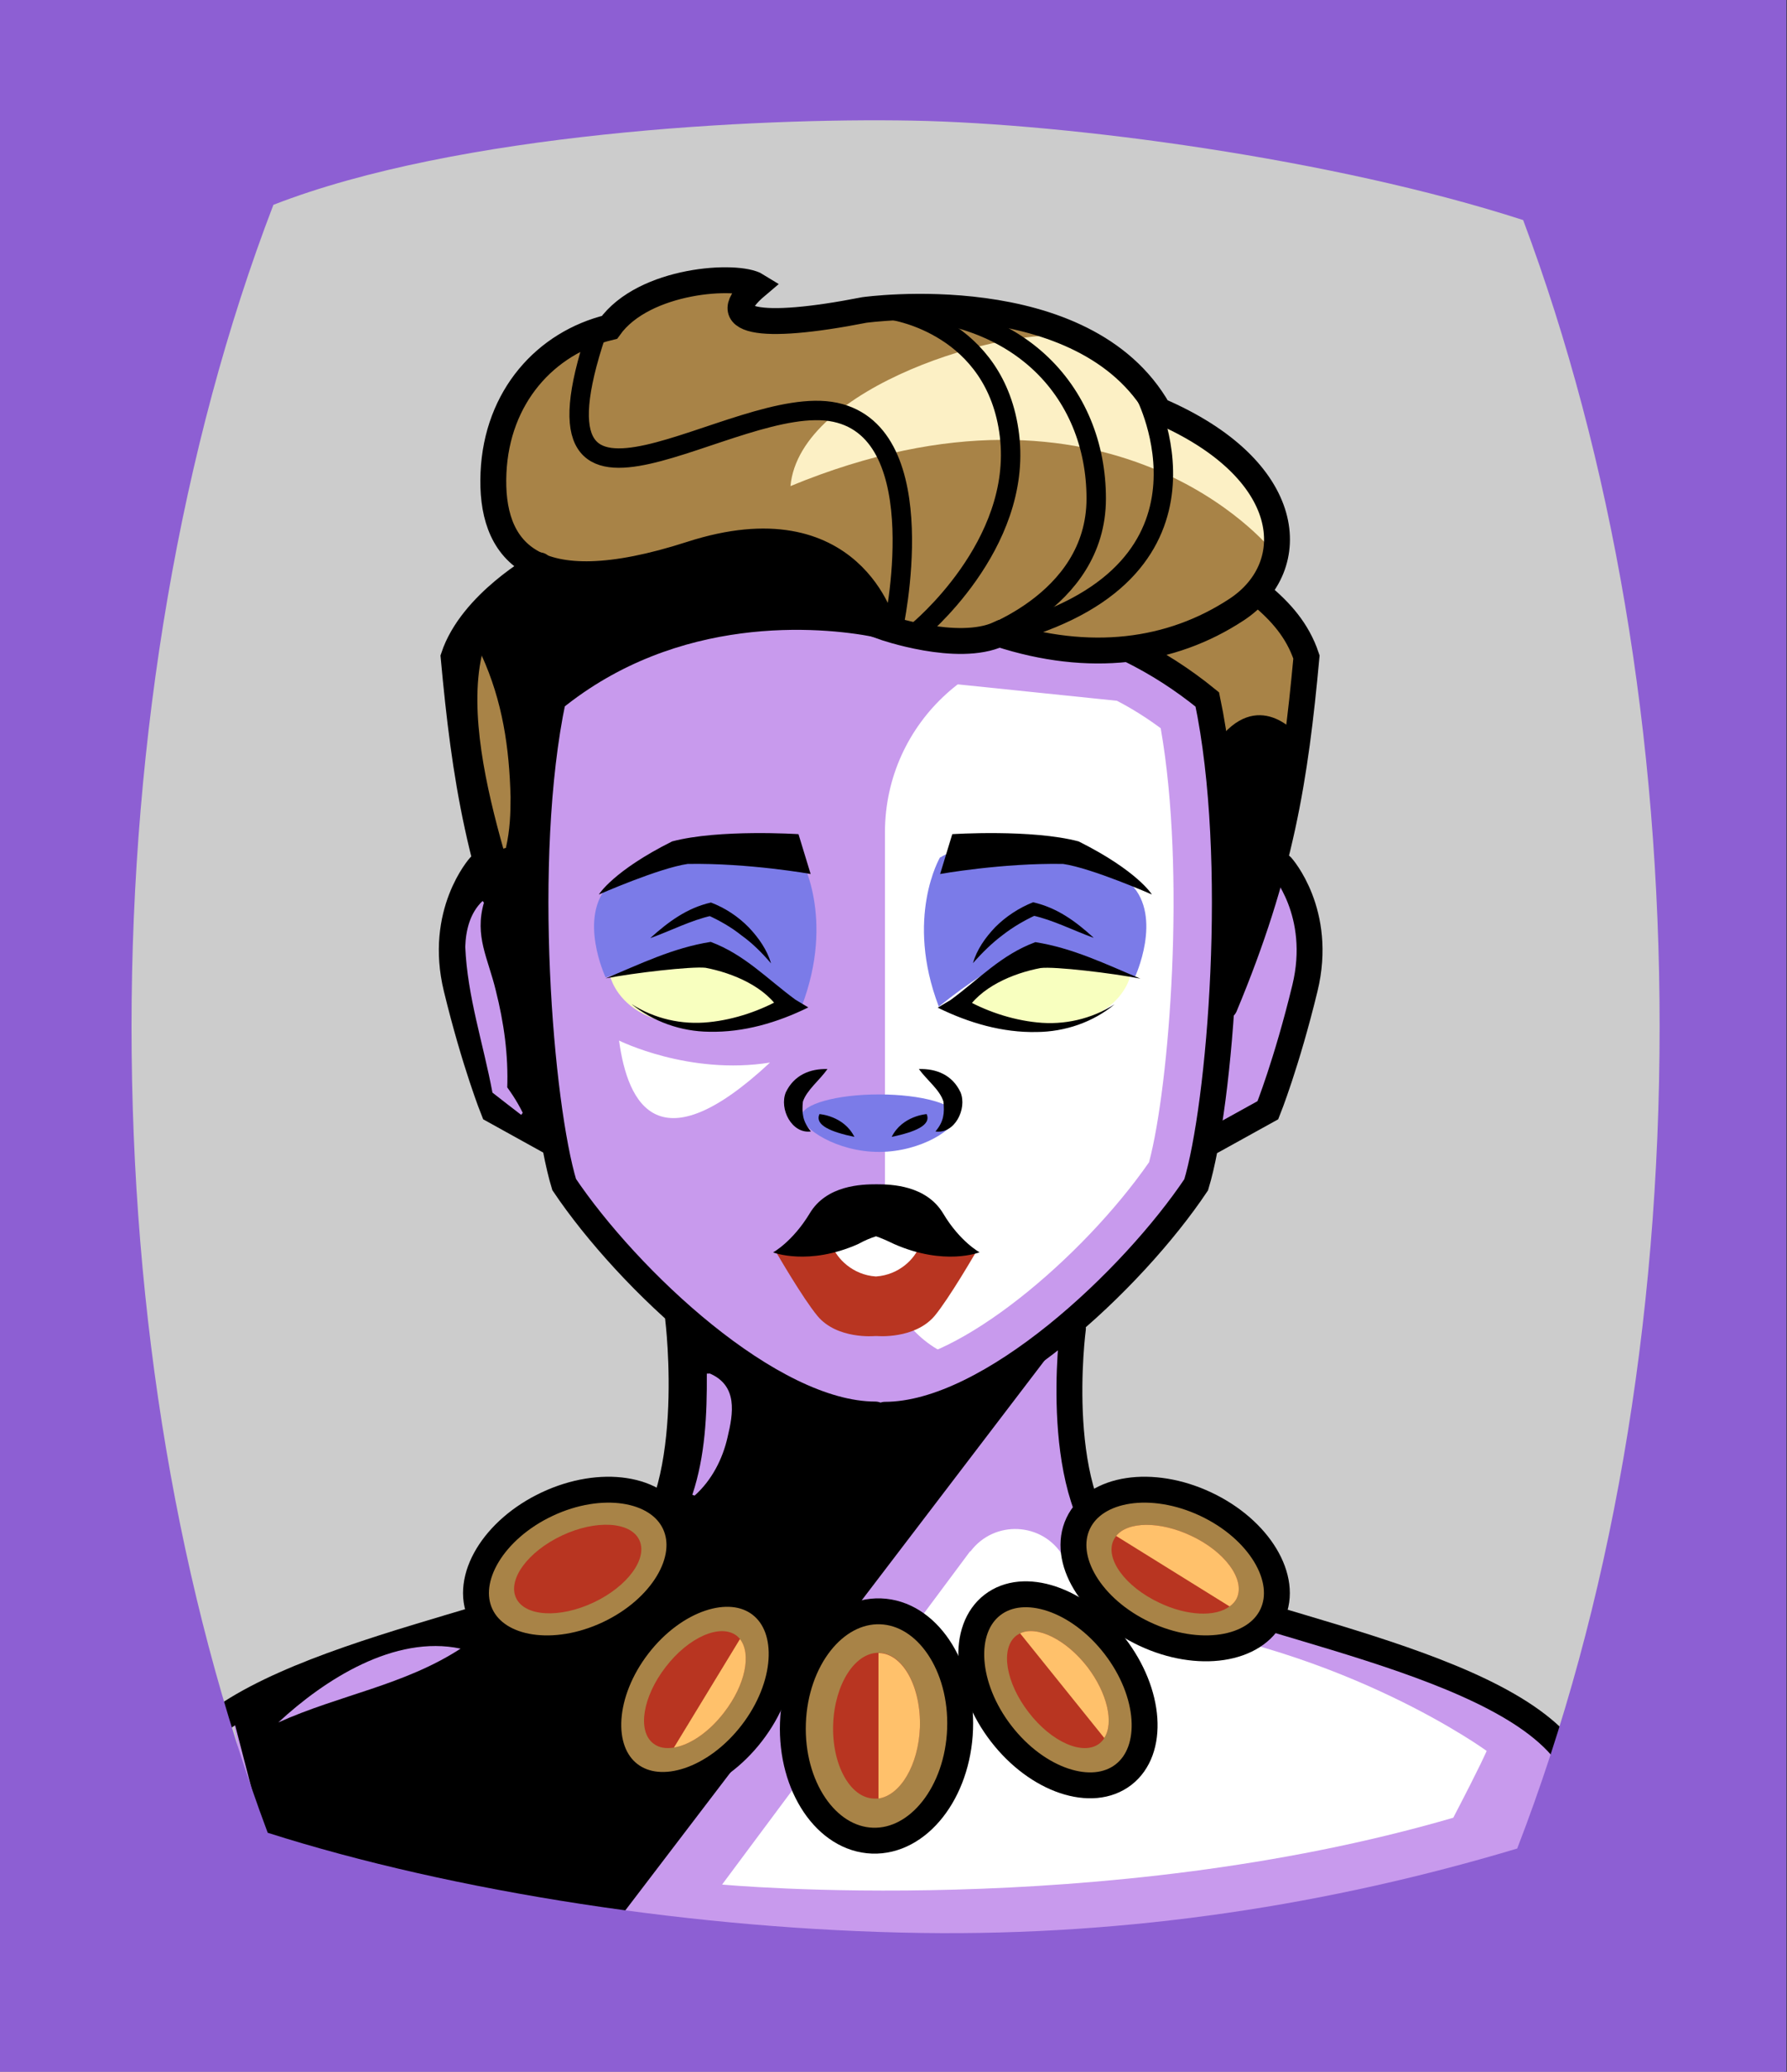 <svg id="Capa_2" xmlns="http://www.w3.org/2000/svg" xmlns:xlink="http://www.w3.org/1999/xlink" viewBox="0 0 69.02 80">
<rect x="0" y="0" width="69.02" height="80" fill="#333333" stroke="none"/>
<defs >
<style >
.cls-1{fill:#c89aed;}.cls-2{fill:#fff;}.cls-3{fill:#f8ffbf;}.cls-4{fill:#7b7be8;}.cls-5,.cls-6{fill:#a88347;}.cls-7{fill:#782ab5;}.cls-8,.cls-9,.cls-6,.cls-10{stroke:#000;stroke-miterlimit:10;}.cls-8,.cls-9,.cls-11,.cls-12,.cls-13,.cls-10{fill:none;}.cls-9,.cls-6,.cls-11,.cls-10{stroke-linecap:round;}.cls-11{stroke:#deb778;stroke-dasharray:0 0 0 4.06;stroke-linejoin:round;}.cls-14{fill:url(#USGS_19_Inundación_de_tierra);}.cls-15{fill:#deb778;}.cls-16{fill:#ffc16b;}.cls-13{stroke:#1d1d1b;stroke-dasharray:0 0 2 2;stroke-width:.3px;}.cls-10{stroke-width:.75px;}.cls-17{fill:#fcf0c5;}.cls-18{fill:#b83521;}
</style>
<pattern id="USGS_19_Inundación_de_tierra" x="0" y="0" width="72" height="72" patternTransform="translate(-164.48 -16135) rotate(-90)" patternUnits="userSpaceOnUse" viewBox="0 0 72 72">
<g >
<rect class="cls-12" width="72" height="72">
</rect>
<g >
<line class="cls-13" x1="71" y1="71" x2="144.44" y2="71">
</line>
<line class="cls-13" x1="71" y1="67" x2="144.44" y2="67">
</line>
<line class="cls-13" x1="71" y1="63" x2="144.44" y2="63">
</line>
<line class="cls-13" x1="71" y1="59" x2="144.44" y2="59">
</line>
<line class="cls-13" x1="71" y1="55" x2="144.44" y2="55">
</line>
<line class="cls-13" x1="71" y1="51" x2="144.44" y2="51">
</line>
<line class="cls-13" x1="71" y1="47" x2="144.44" y2="47">
</line>
<line class="cls-13" x1="71" y1="43" x2="144.44" y2="43">
</line>
<line class="cls-13" x1="71" y1="39" x2="144.44" y2="39">
</line>
<line class="cls-13" x1="71" y1="35" x2="144.44" y2="35">
</line>
<line class="cls-13" x1="71" y1="31" x2="144.44" y2="31">
</line>
<line class="cls-13" x1="71" y1="27" x2="144.44" y2="27">
</line>
<line class="cls-13" x1="71" y1="23" x2="144.44" y2="23">
</line>
<line class="cls-13" x1="71" y1="19" x2="144.44" y2="19">
</line>
<line class="cls-13" x1="71" y1="15" x2="144.44" y2="15">
</line>
<line class="cls-13" x1="71" y1="11" x2="144.44" y2="11">
</line>
<line class="cls-13" x1="71" y1="7" x2="144.44" y2="7">
</line>
<line class="cls-13" x1="71" y1="3" x2="144.44" y2="3">
</line>
</g>
<g >
<line class="cls-13" x1="-1" y1="71" x2="72.44" y2="71">
</line>
<line class="cls-13" x1="-1" y1="67" x2="72.44" y2="67">
</line>
<line class="cls-13" x1="-1" y1="63" x2="72.44" y2="63">
</line>
<line class="cls-13" x1="-1" y1="59" x2="72.44" y2="59">
</line>
<line class="cls-13" x1="-1" y1="55" x2="72.44" y2="55">
</line>
<line class="cls-13" x1="-1" y1="51" x2="72.44" y2="51">
</line>
<line class="cls-13" x1="-1" y1="47" x2="72.44" y2="47">
</line>
<line class="cls-13" x1="-1" y1="43" x2="72.44" y2="43">
</line>
<line class="cls-13" x1="-1" y1="39" x2="72.44" y2="39">
</line>
<line class="cls-13" x1="-1" y1="35" x2="72.44" y2="35">
</line>
<line class="cls-13" x1="-1" y1="31" x2="72.44" y2="31">
</line>
<line class="cls-13" x1="-1" y1="27" x2="72.44" y2="27">
</line>
<line class="cls-13" x1="-1" y1="23" x2="72.44" y2="23">
</line>
<line class="cls-13" x1="-1" y1="19" x2="72.44" y2="19">
</line>
<line class="cls-13" x1="-1" y1="15" x2="72.44" y2="15">
</line>
<line class="cls-13" x1="-1" y1="11" x2="72.44" y2="11">
</line>
<line class="cls-13" x1="-1" y1="7" x2="72.44" y2="7">
</line>
<line class="cls-13" x1="-1" y1="3" x2="72.44" y2="3">
</line>
<line class="cls-13" x1="1.04" y1="69" x2="74.48" y2="69">
</line>
<line class="cls-13" x1="1.04" y1="65" x2="74.48" y2="65">
</line>
<line class="cls-13" x1="1.04" y1="61" x2="74.48" y2="61">
</line>
<line class="cls-13" x1="1.04" y1="57" x2="74.48" y2="57">
</line>
<line class="cls-13" x1="1.04" y1="53" x2="74.48" y2="53">
</line>
<line class="cls-13" x1="1.04" y1="49" x2="74.48" y2="49">
</line>
<line class="cls-13" x1="1.04" y1="45" x2="74.48" y2="45">
</line>
<line class="cls-13" x1="1.04" y1="41" x2="74.48" y2="41">
</line>
<line class="cls-13" x1="1.04" y1="37" x2="74.48" y2="37">
</line>
<line class="cls-13" x1="1.04" y1="33" x2="74.48" y2="33">
</line>
<line class="cls-13" x1="1.04" y1="29" x2="74.48" y2="29">
</line>
<line class="cls-13" x1="1.04" y1="25" x2="74.48" y2="25">
</line>
<line class="cls-13" x1="1.04" y1="21" x2="74.48" y2="21">
</line>
<line class="cls-13" x1="1.04" y1="17" x2="74.48" y2="17">
</line>
<line class="cls-13" x1="1.04" y1="13" x2="74.48" y2="13">
</line>
<line class="cls-13" x1="1.04" y1="9" x2="74.48" y2="9">
</line>
<line class="cls-13" x1="1.04" y1="5" x2="74.48" y2="5">
</line>
<line class="cls-13" x1="1.04" y1="1" x2="74.48" y2="1">
</line>
</g>
<g >
<line class="cls-13" x1="-73" y1="71" x2=".44" y2="71">
</line>
<line class="cls-13" x1="-73" y1="67" x2=".44" y2="67">
</line>
<line class="cls-13" x1="-73" y1="63" x2=".44" y2="63">
</line>
<line class="cls-13" x1="-73" y1="59" x2=".44" y2="59">
</line>
<line class="cls-13" x1="-73" y1="55" x2=".44" y2="55">
</line>
<line class="cls-13" x1="-73" y1="51" x2=".44" y2="51">
</line>
<line class="cls-13" x1="-73" y1="47" x2=".44" y2="47">
</line>
<line class="cls-13" x1="-73" y1="43" x2=".44" y2="43">
</line>
<line class="cls-13" x1="-73" y1="39" x2=".44" y2="39">
</line>
<line class="cls-13" x1="-73" y1="35" x2=".44" y2="35">
</line>
<line class="cls-13" x1="-73" y1="31" x2=".44" y2="31">
</line>
<line class="cls-13" x1="-73" y1="27" x2=".44" y2="27">
</line>
<line class="cls-13" x1="-73" y1="23" x2=".44" y2="23">
</line>
<line class="cls-13" x1="-73" y1="19" x2=".44" y2="19">
</line>
<line class="cls-13" x1="-73" y1="15" x2=".44" y2="15">
</line>
<line class="cls-13" x1="-73" y1="11" x2=".44" y2="11">
</line>
<line class="cls-13" x1="-73" y1="7" x2=".44" y2="7">
</line>
<line class="cls-13" x1="-73" y1="3" x2=".44" y2="3">
</line>
<line class="cls-13" x1="-70.96" y1="69" x2="2.48" y2="69">
</line>
<line class="cls-13" x1="-70.96" y1="65" x2="2.48" y2="65">
</line>
<line class="cls-13" x1="-70.96" y1="61" x2="2.48" y2="61">
</line>
<line class="cls-13" x1="-70.96" y1="57" x2="2.48" y2="57">
</line>
<line class="cls-13" x1="-70.96" y1="53" x2="2.48" y2="53">
</line>
<line class="cls-13" x1="-70.96" y1="49" x2="2.48" y2="49">
</line>
<line class="cls-13" x1="-70.96" y1="45" x2="2.48" y2="45">
</line>
<line class="cls-13" x1="-70.96" y1="41" x2="2.48" y2="41">
</line>
<line class="cls-13" x1="-70.96" y1="37" x2="2.48" y2="37">
</line>
<line class="cls-13" x1="-70.96" y1="33" x2="2.48" y2="33">
</line>
<line class="cls-13" x1="-70.96" y1="29" x2="2.48" y2="29">
</line>
<line class="cls-13" x1="-70.96" y1="25" x2="2.48" y2="25">
</line>
<line class="cls-13" x1="-70.96" y1="21" x2="2.48" y2="21">
</line>
<line class="cls-13" x1="-70.96" y1="17" x2="2.48" y2="17">
</line>
<line class="cls-13" x1="-70.96" y1="13" x2="2.48" y2="13">
</line>
<line class="cls-13" x1="-70.96" y1="9" x2="2.48" y2="9">
</line>
<line class="cls-13" x1="-70.96" y1="5" x2="2.48" y2="5">
</line>
<line class="cls-13" x1="-70.96" y1="1" x2="2.48" y2="1">
</line>
</g>
</g>
</pattern>
</defs>
  <path
     style="opacity:1;vector-effect:none;fill:#cccccc;fill-opacity:1;fill-rule:nonzero;stroke:none;stroke-width:4.495;stroke-linecap:butt;stroke-linejoin:miter;stroke-miterlimit:4;stroke-dasharray:none;stroke-dashoffset:0;stroke-opacity:1"
     d="M -0.08,0.361 V 80.361 H 68.92 V 0.361 Z"
     id="rect4304"/>

<g id="Characters">
<g >
<g >
<path class="cls-1" d="M60.2,66.76l-1.37,5.11s-11.14,3.84-22.74,3.65c-11.6-.18-24.84-3.38-24.84-3.38,0,0-1.37-.18-2.28-5.93,2.19-2.19,4.47-1.92,8.4-3.29s8.68-4.29,8.68-4.29l.36-7.49s-2.28-2.28-3.47-3.56c-1.19-1.28-1.37-3.47-1.37-3.47l-2.65-.82s-.36-2.01-.91-3.47c-.55-1.46-1.55-3.2,.64-6.39-.05-.12-.1-.28-.14-.45-.57-2.09-.96-7.31-.96-7.31,0,0-.18-1.28,2.83-3.84-2.92-3.47-.27-8.86,2.65-8.86,2.74-2.83,5.94-1.92,5.94-1.92-1.28,1.83,1.92,1.37,4.2,1.01,2.28-.37,10.13,.27,11.32,3.74,7.21,3.2,4.48,7.22,4.48,7.22l1.82,2.28-1.46,7.94s.06,.08,.16,.23c.32,.5,1.05,1.75,1.12,2.88,.09,1.46-1.55,6.48-1.55,6.48l-2.19,.82-.46,2.01c-.41,1.59-5.02,5.66-5.02,5.66,0,0-.55,3.93,.27,6.03,.82,2.1,3.84,3.93,7.67,5.02,3.11,.46,10.87,4.39,10.87,4.39Z">
</path>
<path class="cls-2" d="M34.18,48.56v-16.42c0-4.26,3.67-7.59,7.91-7.18l1.61,.15,3.15,2.31s1.04,13.85-.85,18.69c-1.74,2.49-3.48,4.33-5.11,5.65-2.69,2.18-6.7,.26-6.7-3.2Z">
</path>
<path class="cls-5" d="M49.33,33.24s.06,.08,.16,.23c-.72,1.71-1.43,3.25-2.03,4.29-.31-7.32-1.02-11.01-1.02-11.01l-2.83-1.58s-2.91,.55-4.64-.71c-3.07,.87-5.35-.39-5.35-.39,0,0-7.55-.94-12.04,2.99-.94,4.25-.94,10.46-.94,10.46,0,0-.99-1.81-2.13-4.54-.57-2.09-.96-7.31-.96-7.31,0,0-.18-1.28,2.83-3.84-2.92-3.47-.27-8.86,2.65-8.86,2.74-2.83,5.94-1.92,5.94-1.92-1.28,1.83,1.92,1.37,4.2,1.01,2.28-.37,10.13,.27,11.32,3.74,7.21,3.2,4.48,7.22,4.48,7.22l1.82,2.28-1.46,7.94Z">
</path>
<path d="M33.94,24.34s-.64-3.67-5.15-3.41-4.95,2.12-8.11,1.16c-3.35,2.25-3.14,3.59-3.14,3.59,0,0,1.33,8.96,2.88,11.21,.51-7.79,1.15-9.82,1.15-9.82,0,0,5.54-5.17,12.36-2.72Z">
</path>
<path d="M50.13,28.39s-1.55-1.93-3.17,.31c.44,3.98,.62,8.64,.62,8.64,0,0,2.49-6.09,2.55-8.95Z">
</path>
<path class="cls-17" d="M49.08,21.2s-6.12-7.56-18.55-2.43c.36-3.87,8.38-6.21,10.9-5.76,3.06,1.71,3.51,2.88,3.51,2.88,0,0,5.04,1.8,4.14,5.31Z">
</path>
<path d="M40.66,52.12l-17.09,22.41-13.19-2.91-1.49-5.74s7.3-2.48,11.49-3.97,5.25-2.62,5.6-4.68,.28-6.52,.28-6.52c0,0,3.76,3.76,6.38,3.9s3.9-.35,4.96-.92,3.05-1.56,3.05-1.56Z">
</path>
<path class="cls-3" d="M30.53,38.93s-2.52-1.98-3.24-2.08c-2.03,.11-3.73,.82-3.73,.82,0,0,.66,3.29,6.97,1.26Z">
</path>
<path class="cls-4" d="M30.91,33.1s1.37,2.32,.05,5.77c-2.46-1.99-3.69-2.17-3.69-2.17l-3.88,1.04s-1.09-2.32,.14-3.59c2.32-1.47,6.38-1.75,7.37-1.04Z">
</path>
<path class="cls-3" d="M36.69,38.93s2.52-1.98,3.24-2.08c2.03,.11,3.73,.82,3.73,.82,0,0-.66,3.29-6.97,1.26Z">
</path>
<path class="cls-4" d="M36.31,33.1s-1.37,2.32-.05,5.77c2.46-1.99,3.69-2.17,3.69-2.17l3.88,1.04s1.09-2.32-.14-3.59c-2.32-1.47-6.38-1.75-7.37-1.04Z">
</path>
<path class="cls-4" d="M36.94,43.1c0,.46-1.34,1.38-2.99,1.38s-2.99-.92-2.99-1.38,1.34-.84,2.99-.84,2.99,.38,2.99,.84Z">
</path>
<path class="cls-2" d="M31.25,48.46l2.87-1.76,2.14,1.89s-.99,1.46-2.62,1.54-2.4-1.67-2.4-1.67Z">
</path>
<path d="M18.65,33.43l2.19,5.64,.46,5.24-2.29-1.44s-1.83-5.04-1.64-6.55,1.28-2.89,1.28-2.89Z">
</path>
<path class="cls-2" d="M37.47,59.9l-9.58,12.87s14.64,1.38,28.24-2.58c1.12-2.15,1.29-2.58,1.29-2.58,0,0-5.42-3.96-13.34-4.99-1.46-.52-2.41-1.5-3.02-2.53-.79-1.32-2.66-1.41-3.58-.18Z">
</path>
<path class="cls-1" d="M30.77,25.82h0c1.24,0,2.22,.15,2.69,.24l.09,.02h.09s9.5,.98,9.5,.98c.58,.3,1.15,.66,1.69,1.06,.98,5.55,.34,13.79-.45,16.76-2.58,3.71-7.4,7.74-10.19,7.74h-.36c-2.79,0-7.61-4.03-10.19-7.74-.79-2.98-1.42-11.2-.45-16.76,2.63-1.89,5.54-2.31,7.58-2.31m0-2c-2.66,0-6.25,.61-9.4,3.18-1.3,6.17-.49,15.71,.43,18.74,2.44,3.63,7.96,8.88,12.02,8.88h.36c4.06,0,9.59-5.25,12.02-8.88,.92-3.03,1.73-12.57,.43-18.74-.98-.8-1.97-1.42-2.94-1.9l-9.87-1.01c-.69-.13-1.77-.28-3.07-.28h0Z">
</path>
<path class="cls-2" d="M23.91,40.18s2.7,1.35,5.83,.85c-4.27,3.98-5.49,1.66-5.83-.85Z">
</path>
<path class="cls-18" d="M35.51,48.12c-.17,.47-.77,1.11-1.68,1.17-.91-.06-1.51-.71-1.68-1.17l-2.15,.27s1,1.73,1.57,2.42c.76,.92,2.22,.78,2.22,.78h.09s1.45,.13,2.22-.78c.57-.69,1.57-2.42,1.57-2.42l-2.15-.27Z">
</path>
<path class="cls-9" d="M34.12,24.21s-1.2-4.82-7.43-2.81-7.76-.2-7.63-3.14,2.01-5.02,4.48-5.62c1.34-1.87,4.95-2.07,5.69-1.61-1.67,1.41,.07,1.74,4.15,.94,0,0,8.5-1.2,11.37,3.88,5.29,2.27,5.55,6.02,3.01,7.69s-5.69,2.07-9.17,.94c-1.61,.74-4.48-.27-4.48-.27Z">
</path>
<path class="cls-9" d="M33.83,24.1c-2.12-.41-7.78-.92-12.47,2.9-1.3,6.17-.49,15.71,.43,18.74,2.44,3.63,7.96,8.88,12.02,8.88">
</path>
<path class="cls-9" d="M34.18,54.63c4.06,0,9.59-5.25,12.02-8.88,.92-3.03,1.73-12.57,.43-18.74-.98-.8-1.97-1.42-2.94-1.9">
</path>
<path class="cls-9" d="M20.84,21.83s-2.63,1.45-3.32,3.54c.43,4.66,.98,8.27,3.16,13.49">
</path>
<path class="cls-9" d="M48.7,22.98c.74,.62,1.41,1.34,1.76,2.39-.43,4.66-.98,8.27-3.16,13.49">
</path>
<path class="cls-9" d="M18.53,33.45s-1.61,1.79-.9,4.71,1.43,4.71,1.43,4.71l2.15,1.19">
</path>
<path class="cls-9" d="M49.5,33.45s1.61,1.79,.9,4.71-1.43,4.71-1.43,4.71l-2.15,1.19">
</path>
<path class="cls-10" d="M37.67,24.72s4.67-1.39,4.67-5.47-3.01-7.65-8.96-7.29">
</path>
<path class="cls-10" d="M44.23,15.23s3.49,6.7-5.07,9.15">
</path>
<path class="cls-10" d="M34.5,24.27s1.66-7.52-2.24-8.35-12.32,6.18-9.22-3.07">
</path>
<path class="cls-10" d="M35.43,24.38s4.07-3.31,3.56-7.56-4.49-4.83-4.49-4.83">
</path>
<path class="cls-9" d="M26.19,50.91s.88,7.03-1.84,9.26-13.73,3.51-17.01,7.27">
</path>
<path class="cls-9" d="M41.44,51.3s-.88,6.64,1.84,8.87,13.73,3.51,17.01,7.27">
</path>
<ellipse class="cls-6" cx="26.84" cy="65.24" rx="4.14" ry="2.77" transform="translate(-41.2 46.61) rotate(-52.33)">
</ellipse>
<path class="cls-18" d="M27.97,66.12c-.58,.76-1.32,1.26-1.94,1.36-.31,.05-.59,.01-.8-.16-.62-.48-.41-1.8,.48-2.95,.88-1.15,2.11-1.69,2.74-1.21,.05,.04,.09,.08,.13,.13,.45,.57,.21,1.77-.61,2.83Z">
</path>
<ellipse class="cls-6" cx="33.85" cy="66.65" rx="4.43" ry="3.23" transform="translate(-33.97 98.08) rotate(-87.94)">
</ellipse>
<path class="cls-18" d="M35.53,66.71c-.06,1.45-.75,2.61-1.6,2.74-.06,0-.12,0-.18,0-.92-.03-1.63-1.32-1.57-2.88,.06-1.53,.83-2.75,1.75-2.75h.03c.92,.03,1.62,1.32,1.57,2.88Z">
</path>
<ellipse class="cls-6" cx="22.31" cy="60.59" rx="4.14" ry="2.77" transform="translate(-23.64 15.23) rotate(-25.16)">
</ellipse>
<ellipse class="cls-18" cx="22.31" cy="60.59" rx="2.63" ry="1.43" transform="translate(-23.64 15.23) rotate(-25.16)">
</ellipse>
<ellipse class="cls-6" cx="40.86" cy="65.24" rx="2.77" ry="4.14" transform="translate(-31.35 38.58) rotate(-37.67)">
</ellipse>
<path class="cls-18" d="M42.65,67.11c-.04,.08-.11,.15-.18,.21-.63,.49-1.86-.05-2.74-1.2-.89-1.15-1.1-2.47-.48-2.96,.05-.03,.09-.06,.15-.09,.65-.31,1.77,.23,2.6,1.3,.77,1.01,1.03,2.16,.65,2.74Z">
</path>
<ellipse class="cls-6" cx="45.39" cy="60.59" rx="2.77" ry="4.14" transform="translate(-28.75 75.91) rotate(-64.84)">
</ellipse>
<path class="cls-18" d="M47.77,61.71c-.06,.13-.16,.24-.28,.32-.54,.41-1.64,.37-2.71-.14-1.32-.62-2.11-1.7-1.77-2.42,.03-.06,.06-.11,.1-.16,.44-.56,1.68-.58,2.89-.01,1.31,.61,2.1,1.69,1.77,2.41Z">
</path>
<path d="M31.31,33.75l-.47-1.54s-3.07-.2-4.88,.28c-2.28,1.14-2.83,2.05-2.83,2.05,0,0,2.32-1.02,3.43-1.18,2.36-.04,4.76,.39,4.76,.39Z">
</path>
<path d="M36.31,33.75l.47-1.54s3.07-.2,4.88,.28c2.28,1.14,2.83,2.05,2.83,2.05,0,0-2.32-1.02-3.43-1.18-2.36-.04-4.76,.39-4.76,.39Z">
</path>
<path d="M23.37,37.79c1.34-.56,2.62-1.19,4.08-1.42,1.31,.49,2.18,1.43,3.27,2.23,0,0,.5,.3,.5,.3-1.2,.59-2.5,.97-3.83,.94-1.09-.01-2.16-.39-3-1.07,.89,.57,1.94,.81,2.99,.7,1-.1,2.02-.45,2.88-.95,0,0-.1,.57-.1,.57-.55-.98-1.86-1.52-2.91-1.72-.55-.06-2.79,.2-3.86,.41h0Z">
</path>
<path d="M44.05,37.79c-1.07-.21-3.32-.48-3.86-.41-1.06,.2-2.36,.74-2.91,1.72,0,0-.1-.57-.1-.57,.85,.5,1.88,.85,2.88,.95,1.04,.11,2.1-.13,2.99-.7-.83,.69-1.91,1.06-3,1.07-1.33,.03-2.63-.35-3.83-.94,0,0,.5-.3,.5-.3,1.09-.8,1.96-1.75,3.27-2.23,1.46,.23,2.74,.86,4.08,1.42h0Z">
</path>
<path d="M25.13,36.21c.68-.61,1.4-1.15,2.33-1.36,.55,.21,1.05,.54,1.46,.96,.38,.4,.71,.87,.86,1.39-.35-.41-.72-.78-1.14-1.08-.4-.32-.84-.57-1.3-.78l.14,.02c-.78,.17-1.57,.58-2.35,.86h0Z">
</path>
<path d="M42.23,36.21c-.77-.28-1.57-.69-2.35-.86,0,0,.14-.02,.14-.02-.46,.21-.9,.47-1.3,.78-.41,.31-.78,.67-1.14,1.08,.15-.53,.48-.99,.86-1.39,.41-.41,.91-.74,1.46-.96,.93,.21,1.65,.74,2.33,1.36h0Z">
</path>
<path d="M31.96,41.28c-.31,.44-.8,.81-.95,1.26-.04,.43-.02,.75,.31,1.15-.74,.1-1.23-.87-.97-1.51,.32-.67,.94-.92,1.61-.9h0Z">
</path>
<path d="M31.65,43.02s.94,.06,1.35,.88c-.9-.19-1.54-.45-1.35-.88Z">
</path>
<path d="M35.49,41.28c.67-.02,1.29,.22,1.61,.9,.26,.64-.23,1.62-.97,1.51,.33-.39,.35-.71,.31-1.15-.14-.46-.63-.82-.95-1.26h0Z">
</path>
<path d="M35.79,43.02s-.94,.06-1.35,.88c.9-.19,1.54-.45,1.35-.88Z">
</path>
<path d="M37.82,48.36s-1.34,.53-3.28-.32c-.29-.14-.52-.24-.7-.3h-.01c-.19,.06-.42,.15-.69,.3-1.92,.85-3.28,.32-3.28,.32,0,0,.75-.41,1.41-1.5,.65-1.1,2.02-1.13,2.58-1.13s1.92,.03,2.58,1.13c.65,1.09,1.41,1.5,1.41,1.5Z">
</path>
</g>
<path class="cls-5" d="M18.6,25.3c.81,1.78,1.07,3.56,1.12,5.48,0,.62-.02,1.26-.18,1.96l-.1,.03c-.65-2.31-1.33-5.26-.83-7.47h0Z">
</path>
<path class="cls-1" d="M18.69,34.86c-.37,1.29,.16,2.14,.46,3.39,.31,1.23,.49,2.48,.44,3.79l-.19-.31c.29,.38,.56,.77,.79,1.24l-.06,.08s-1.08-.83-1.11-.86c-.35-1.88-.97-3.71-1.05-5.63,.02-.63,.18-1.31,.67-1.77l.06,.08h0Z">
</path>
<path class="cls-1" d="M10.75,66.51c1.79-1.66,4.49-3.39,7.04-2.85-2.19,1.42-4.66,1.78-7.04,2.85h0Z">
</path>
<path class="cls-1" d="M27.4,53.03c1.11,.47,.92,1.55,.7,2.47-.19,.84-.61,1.66-1.27,2.25,0,0-.09-.03-.09-.03,.5-1.5,.57-3.11,.56-4.68,0,0,.1,0,.1,0h0Z">
</path>
<path class="cls-16" d="M35.53,66.71c-.06,1.45-.75,2.61-1.6,2.74v-5.62h.03c.92,.03,1.62,1.32,1.57,2.88Z">
</path>
<path class="cls-16" d="M42.65,67.11l-3.25-4.04c.65-.31,1.77,.23,2.6,1.3,.77,1.01,1.03,2.16,.65,2.74Z">
</path>
<path class="cls-16" d="M47.77,61.71c-.06,.13-.16,.24-.28,.32l-4.38-2.72c.44-.56,1.68-.58,2.89-.01,1.31,.61,2.1,1.69,1.77,2.41Z">
</path>
<path class="cls-16" d="M27.97,66.12c-.58,.76-1.32,1.26-1.94,1.36l2.55-4.19c.45,.57,.21,1.77-.61,2.83Z">
</path>
</g>
</g>

  <path
     style="opacity:1;vector-effect:none;fill:#8d5fd3;fill-opacity:1;fill-rule:nonzero;stroke:none;stroke-width:2.358;stroke-linecap:butt;stroke-linejoin:miter;stroke-miterlimit:4;stroke-dasharray:none;stroke-dashoffset:0;stroke-opacity:0.442"
     d="M 0,1.2e-7 V 80 H 69 V 1.2e-7 Z M 35.24,4.658 c 6.068,0.112 16.27,1.47 23.59,3.84 3.46,9.24 5.27,19.951 5.27,31.141 0,11.47 -1.89,22.39 -5.5,31.74 -7.2,2.16 -14.94,3.377 -23.02,3.26 -8.58,-0.124 -18.036,-1.573 -25.24,-3.869 -3.45,-9.22 -5.26,-19.931 -5.26,-31.131 0,-11.2 1.89,-22.38 5.48,-31.73 C 17.683,5.134 29.173,4.546 35.24,4.658 Z"
     id="rect4304" />


</svg>
